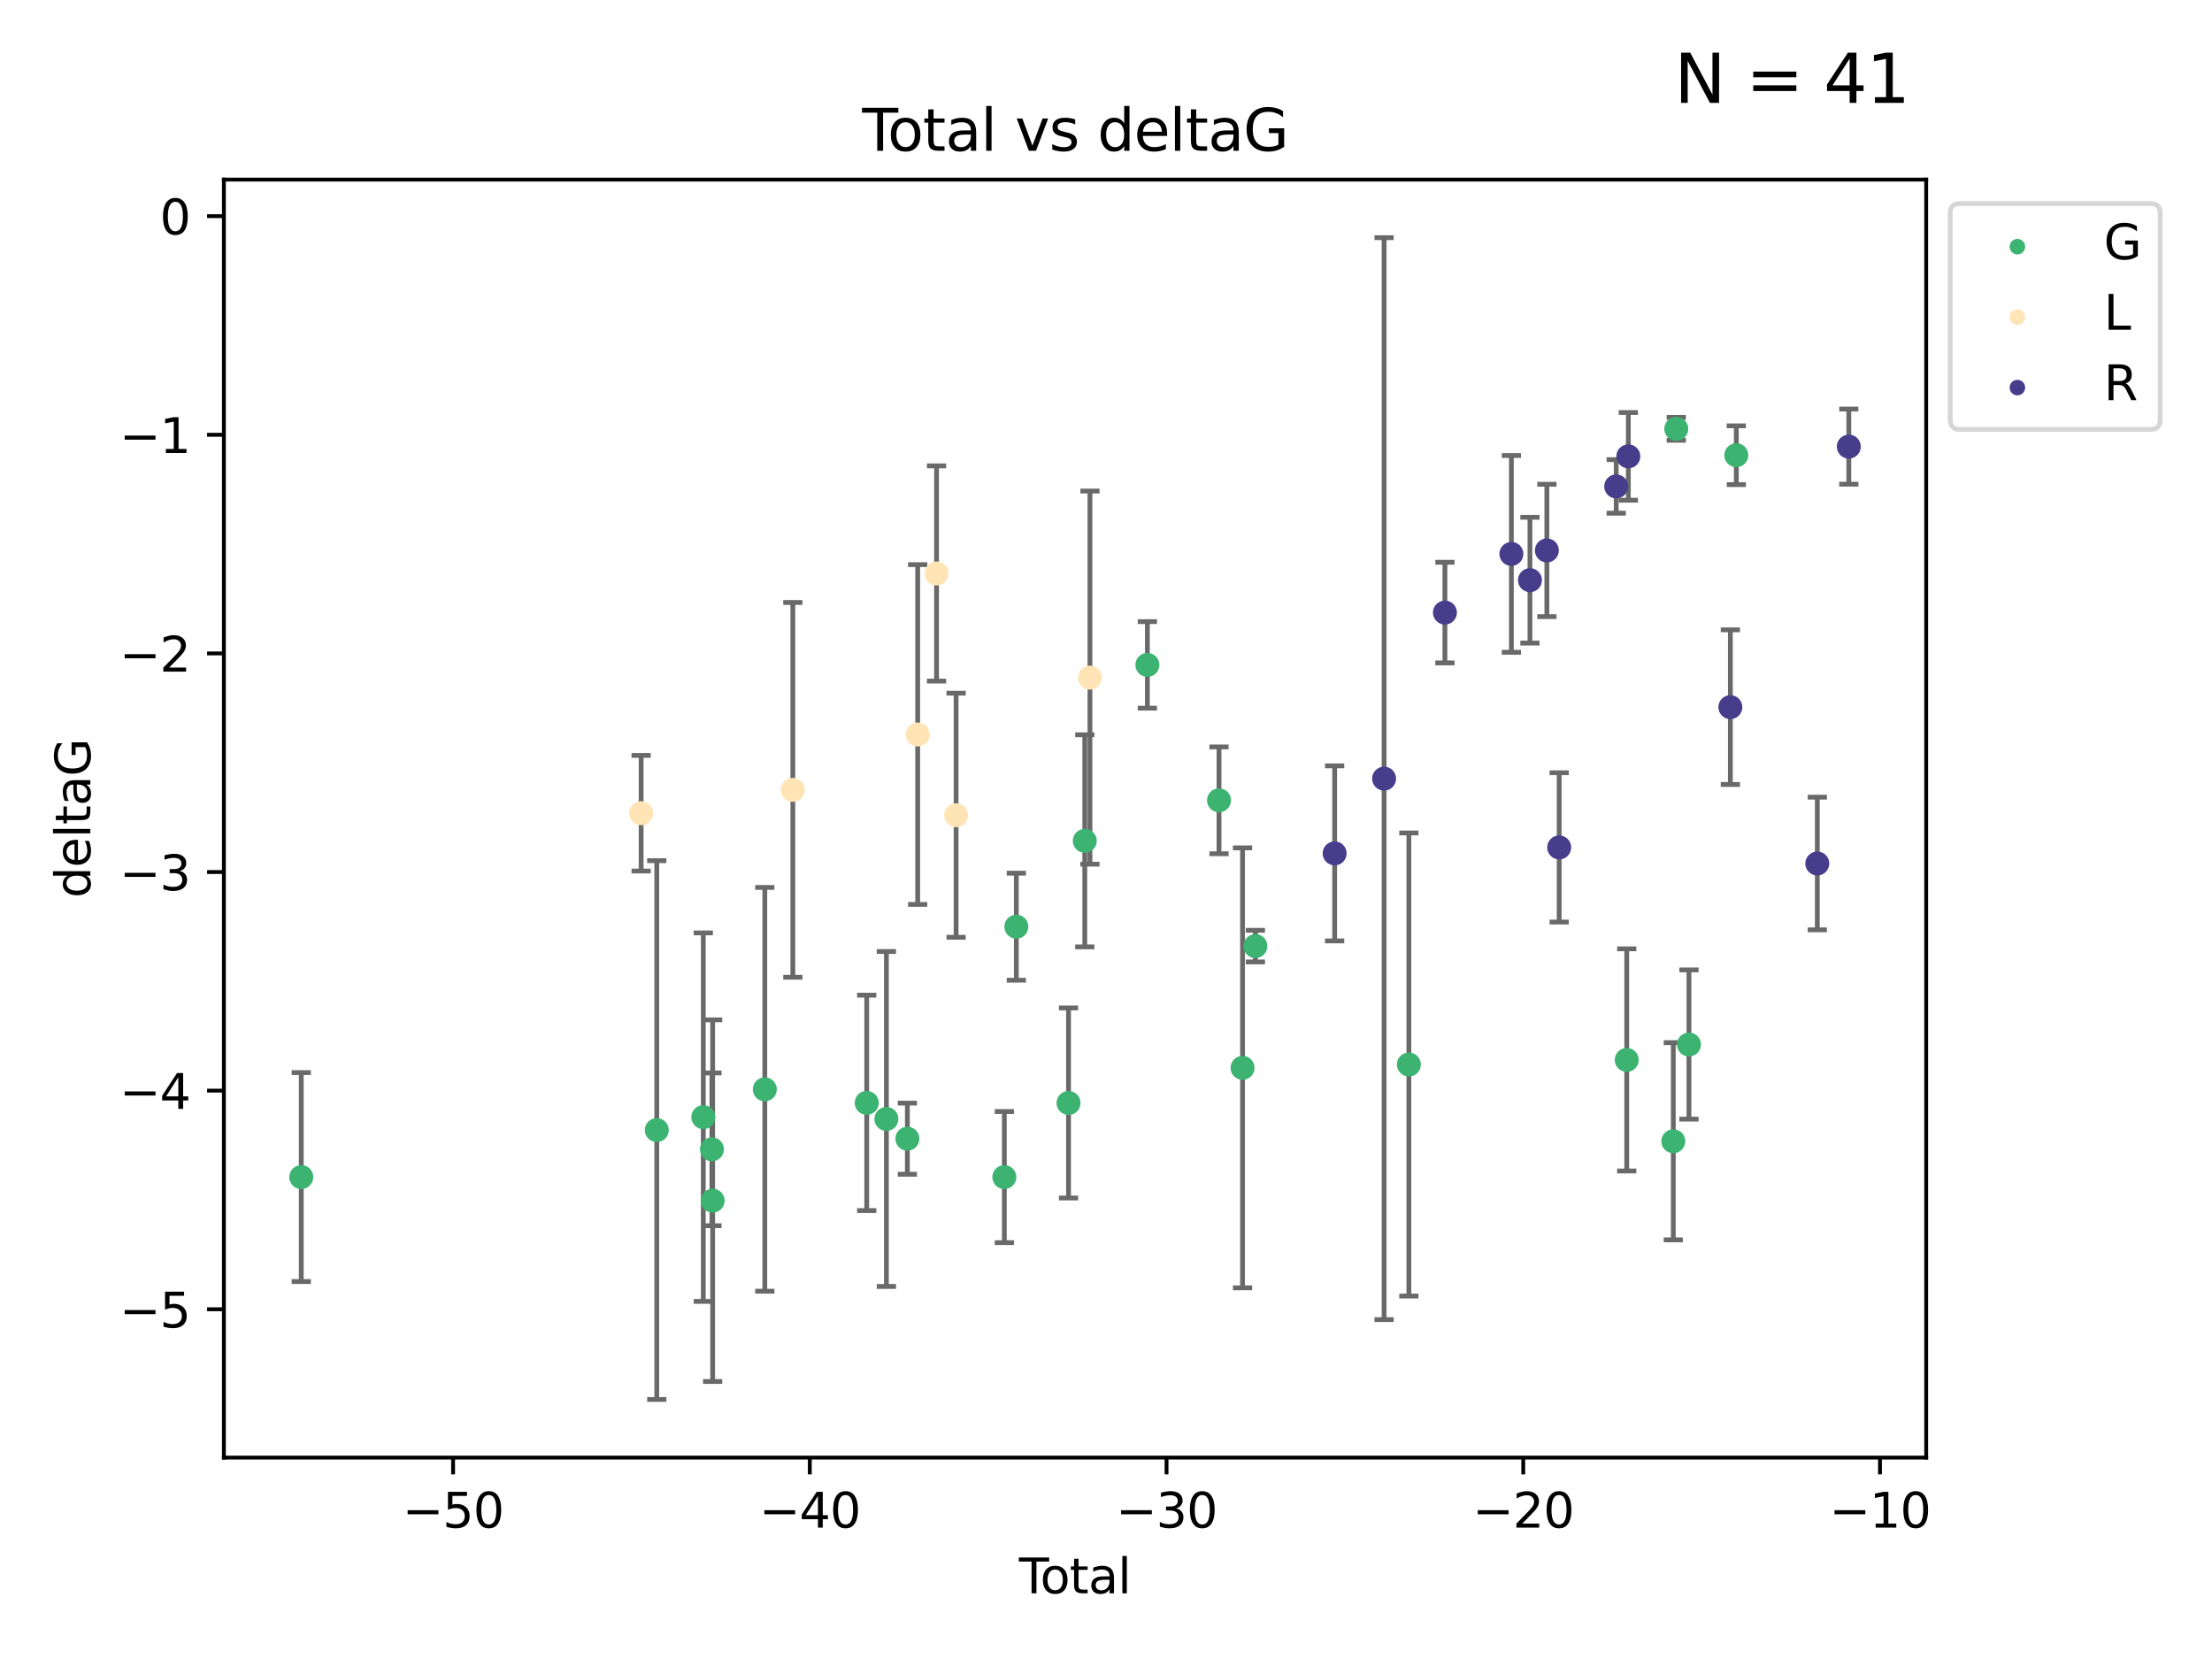 <?xml version="1.0" encoding="utf-8" standalone="no"?>
<!DOCTYPE svg PUBLIC "-//W3C//DTD SVG 1.1//EN"
  "http://www.w3.org/Graphics/SVG/1.1/DTD/svg11.dtd">
<svg xmlns:xlink="http://www.w3.org/1999/xlink" width="460.8pt" height="345.6pt" viewBox="0 0 460.8 345.6" xmlns="http://www.w3.org/2000/svg" version="1.1">
 <defs>
  <style type="text/css">*{stroke-linejoin: round; stroke-linecap: butt}</style>
 </defs>
 <g id="figure_1">
  <g id="patch_1">
   <path d="M 0 345.6 
L 460.8 345.6 
L 460.8 0 
L 0 0 
z
" style="fill: #ffffff"/>
  </g>
  <g id="axes_1">
   <g id="patch_2">
    <path d="M 46.64 303.64 
L 401.26 303.64 
L 401.26 37.411 
L 46.64 37.411 
z
" style="fill: #ffffff"/>
   </g>
   <g id="PathCollection_1">
    <defs>
     <path id="m88c33c9040" d="M 0 1.118 
C 0.297 1.118 0.581 1 0.791 0.791 
C 1 0.581 1.118 0.297 1.118 0 
C 1.118 -0.297 1 -0.581 0.791 -0.791 
C 0.581 -1 0.297 -1.118 0 -1.118 
C -0.297 -1.118 -0.581 -1 -0.791 -0.791 
C -1 -0.581 -1.118 -0.297 -1.118 0 
C -1.118 0.297 -1 0.581 -0.791 0.791 
C -0.581 1 -0.297 1.118 0 1.118 
z
" style="stroke: #3cb371"/>
    </defs>
    <g clip-path="url(#p28c89a655d)">
     <use xlink:href="#m88c33c9040" x="62.759" y="245.206" style="fill: #3cb371; stroke: #3cb371"/>
     <use xlink:href="#m88c33c9040" x="136.817" y="235.417" style="fill: #3cb371; stroke: #3cb371"/>
     <use xlink:href="#m88c33c9040" x="146.508" y="232.722" style="fill: #3cb371; stroke: #3cb371"/>
     <use xlink:href="#m88c33c9040" x="148.312" y="239.422" style="fill: #3cb371; stroke: #3cb371"/>
     <use xlink:href="#m88c33c9040" x="148.458" y="250.123" style="fill: #3cb371; stroke: #3cb371"/>
     <use xlink:href="#m88c33c9040" x="159.324" y="226.925" style="fill: #3cb371; stroke: #3cb371"/>
     <use xlink:href="#m88c33c9040" x="180.553" y="229.748" style="fill: #3cb371; stroke: #3cb371"/>
     <use xlink:href="#m88c33c9040" x="184.652" y="233.098" style="fill: #3cb371; stroke: #3cb371"/>
     <use xlink:href="#m88c33c9040" x="189.023" y="237.211" style="fill: #3cb371; stroke: #3cb371"/>
     <use xlink:href="#m88c33c9040" x="209.225" y="245.208" style="fill: #3cb371; stroke: #3cb371"/>
     <use xlink:href="#m88c33c9040" x="211.722" y="193.048" style="fill: #3cb371; stroke: #3cb371"/>
     <use xlink:href="#m88c33c9040" x="222.594" y="229.767" style="fill: #3cb371; stroke: #3cb371"/>
     <use xlink:href="#m88c33c9040" x="225.981" y="175.162" style="fill: #3cb371; stroke: #3cb371"/>
     <use xlink:href="#m88c33c9040" x="239.019" y="138.512" style="fill: #3cb371; stroke: #3cb371"/>
     <use xlink:href="#m88c33c9040" x="253.941" y="166.72" style="fill: #3cb371; stroke: #3cb371"/>
     <use xlink:href="#m88c33c9040" x="258.845" y="222.452" style="fill: #3cb371; stroke: #3cb371"/>
     <use xlink:href="#m88c33c9040" x="261.522" y="197.092" style="fill: #3cb371; stroke: #3cb371"/>
     <use xlink:href="#m88c33c9040" x="293.494" y="221.756" style="fill: #3cb371; stroke: #3cb371"/>
     <use xlink:href="#m88c33c9040" x="338.879" y="220.798" style="fill: #3cb371; stroke: #3cb371"/>
     <use xlink:href="#m88c33c9040" x="348.581" y="237.742" style="fill: #3cb371; stroke: #3cb371"/>
     <use xlink:href="#m88c33c9040" x="349.199" y="89.328" style="fill: #3cb371; stroke: #3cb371"/>
     <use xlink:href="#m88c33c9040" x="351.841" y="217.592" style="fill: #3cb371; stroke: #3cb371"/>
     <use xlink:href="#m88c33c9040" x="361.704" y="94.83" style="fill: #3cb371; stroke: #3cb371"/>
    </g>
   </g>
   <g id="PathCollection_2">
    <defs>
     <path id="m1de163481c" d="M 0 1.118 
C 0.297 1.118 0.581 1 0.791 0.791 
C 1 0.581 1.118 0.297 1.118 0 
C 1.118 -0.297 1 -0.581 0.791 -0.791 
C 0.581 -1 0.297 -1.118 0 -1.118 
C -0.297 -1.118 -0.581 -1 -0.791 -0.791 
C -1 -0.581 -1.118 -0.297 -1.118 0 
C -1.118 0.297 -1 0.581 -0.791 0.791 
C -0.581 1 -0.297 1.118 0 1.118 
z
" style="stroke: #ffe4b5"/>
    </defs>
    <g clip-path="url(#p28c89a655d)">
     <use xlink:href="#m1de163481c" x="133.561" y="169.409" style="fill: #ffe4b5; stroke: #ffe4b5"/>
     <use xlink:href="#m1de163481c" x="165.164" y="164.546" style="fill: #ffe4b5; stroke: #ffe4b5"/>
     <use xlink:href="#m1de163481c" x="191.171" y="153.015" style="fill: #ffe4b5; stroke: #ffe4b5"/>
     <use xlink:href="#m1de163481c" x="195.1" y="119.467" style="fill: #ffe4b5; stroke: #ffe4b5"/>
     <use xlink:href="#m1de163481c" x="199.174" y="169.829" style="fill: #ffe4b5; stroke: #ffe4b5"/>
     <use xlink:href="#m1de163481c" x="227.058" y="141.16" style="fill: #ffe4b5; stroke: #ffe4b5"/>
    </g>
   </g>
   <g id="PathCollection_3">
    <defs>
     <path id="m292311923b" d="M 0 1.118 
C 0.297 1.118 0.581 1 0.791 0.791 
C 1 0.581 1.118 0.297 1.118 0 
C 1.118 -0.297 1 -0.581 0.791 -0.791 
C 0.581 -1 0.297 -1.118 0 -1.118 
C -0.297 -1.118 -0.581 -1 -0.791 -0.791 
C -1 -0.581 -1.118 -0.297 -1.118 0 
C -1.118 0.297 -1 0.581 -0.791 0.791 
C -0.581 1 -0.297 1.118 0 1.118 
z
" style="stroke: #483d8b"/>
    </defs>
    <g clip-path="url(#p28c89a655d)">
     <use xlink:href="#m292311923b" x="278.031" y="177.774" style="fill: #483d8b; stroke: #483d8b"/>
     <use xlink:href="#m292311923b" x="288.333" y="162.206" style="fill: #483d8b; stroke: #483d8b"/>
     <use xlink:href="#m292311923b" x="301.004" y="127.611" style="fill: #483d8b; stroke: #483d8b"/>
     <use xlink:href="#m292311923b" x="314.848" y="115.389" style="fill: #483d8b; stroke: #483d8b"/>
     <use xlink:href="#m292311923b" x="318.718" y="120.86" style="fill: #483d8b; stroke: #483d8b"/>
     <use xlink:href="#m292311923b" x="322.242" y="114.666" style="fill: #483d8b; stroke: #483d8b"/>
     <use xlink:href="#m292311923b" x="324.807" y="176.532" style="fill: #483d8b; stroke: #483d8b"/>
     <use xlink:href="#m292311923b" x="336.685" y="101.331" style="fill: #483d8b; stroke: #483d8b"/>
     <use xlink:href="#m292311923b" x="339.21" y="95.069" style="fill: #483d8b; stroke: #483d8b"/>
     <use xlink:href="#m292311923b" x="360.468" y="147.313" style="fill: #483d8b; stroke: #483d8b"/>
     <use xlink:href="#m292311923b" x="378.578" y="179.884" style="fill: #483d8b; stroke: #483d8b"/>
     <use xlink:href="#m292311923b" x="385.141" y="93.037" style="fill: #483d8b; stroke: #483d8b"/>
    </g>
   </g>
   <g id="matplotlib.axis_1">
    <g id="xtick_1">
     <g id="line2d_1">
      <defs>
       <path id="mf6ab6c37b0" d="M 0 0 
L 0 3.5 
" style="stroke: #000000; stroke-width: 0.8"/>
      </defs>
      <g>
       <use xlink:href="#mf6ab6c37b0" x="94.385" y="303.64" style="stroke: #000000; stroke-width: 0.8"/>
      </g>
     </g>
     <g id="text_1">
      <!-- −50 -->
      <g transform="translate(83.833 318.238) scale(0.1 -0.1)">
       <defs>
        <path id="DejaVuSans-2212" d="M 678 2272 
L 4684 2272 
L 4684 1741 
L 678 1741 
L 678 2272 
z
" transform="scale(0.016)"/>
        <path id="DejaVuSans-35" d="M 691 4666 
L 3169 4666 
L 3169 4134 
L 1269 4134 
L 1269 2991 
Q 1406 3038 1543 3061 
Q 1681 3084 1819 3084 
Q 2600 3084 3056 2656 
Q 3513 2228 3513 1497 
Q 3513 744 3044 326 
Q 2575 -91 1722 -91 
Q 1428 -91 1123 -41 
Q 819 9 494 109 
L 494 744 
Q 775 591 1075 516 
Q 1375 441 1709 441 
Q 2250 441 2565 725 
Q 2881 1009 2881 1497 
Q 2881 1984 2565 2268 
Q 2250 2553 1709 2553 
Q 1456 2553 1204 2497 
Q 953 2441 691 2322 
L 691 4666 
z
" transform="scale(0.016)"/>
        <path id="DejaVuSans-30" d="M 2034 4250 
Q 1547 4250 1301 3770 
Q 1056 3291 1056 2328 
Q 1056 1369 1301 889 
Q 1547 409 2034 409 
Q 2525 409 2770 889 
Q 3016 1369 3016 2328 
Q 3016 3291 2770 3770 
Q 2525 4250 2034 4250 
z
M 2034 4750 
Q 2819 4750 3233 4129 
Q 3647 3509 3647 2328 
Q 3647 1150 3233 529 
Q 2819 -91 2034 -91 
Q 1250 -91 836 529 
Q 422 1150 422 2328 
Q 422 3509 836 4129 
Q 1250 4750 2034 4750 
z
" transform="scale(0.016)"/>
       </defs>
       <use xlink:href="#DejaVuSans-2212"/>
       <use xlink:href="#DejaVuSans-35" x="83.789"/>
       <use xlink:href="#DejaVuSans-30" x="147.412"/>
      </g>
     </g>
    </g>
    <g id="xtick_2">
     <g id="line2d_2">
      <g>
       <use xlink:href="#mf6ab6c37b0" x="168.697" y="303.64" style="stroke: #000000; stroke-width: 0.8"/>
      </g>
     </g>
     <g id="text_2">
      <!-- −40 -->
      <g transform="translate(158.145 318.238) scale(0.1 -0.1)">
       <defs>
        <path id="DejaVuSans-34" d="M 2419 4116 
L 825 1625 
L 2419 1625 
L 2419 4116 
z
M 2253 4666 
L 3047 4666 
L 3047 1625 
L 3713 1625 
L 3713 1100 
L 3047 1100 
L 3047 0 
L 2419 0 
L 2419 1100 
L 313 1100 
L 313 1709 
L 2253 4666 
z
" transform="scale(0.016)"/>
       </defs>
       <use xlink:href="#DejaVuSans-2212"/>
       <use xlink:href="#DejaVuSans-34" x="83.789"/>
       <use xlink:href="#DejaVuSans-30" x="147.412"/>
      </g>
     </g>
    </g>
    <g id="xtick_3">
     <g id="line2d_3">
      <g>
       <use xlink:href="#mf6ab6c37b0" x="243.01" y="303.64" style="stroke: #000000; stroke-width: 0.8"/>
      </g>
     </g>
     <g id="text_3">
      <!-- −30 -->
      <g transform="translate(232.457 318.238) scale(0.1 -0.1)">
       <defs>
        <path id="DejaVuSans-33" d="M 2597 2516 
Q 3050 2419 3304 2112 
Q 3559 1806 3559 1356 
Q 3559 666 3084 287 
Q 2609 -91 1734 -91 
Q 1441 -91 1130 -33 
Q 819 25 488 141 
L 488 750 
Q 750 597 1062 519 
Q 1375 441 1716 441 
Q 2309 441 2620 675 
Q 2931 909 2931 1356 
Q 2931 1769 2642 2001 
Q 2353 2234 1838 2234 
L 1294 2234 
L 1294 2753 
L 1863 2753 
Q 2328 2753 2575 2939 
Q 2822 3125 2822 3475 
Q 2822 3834 2567 4026 
Q 2313 4219 1838 4219 
Q 1578 4219 1281 4162 
Q 984 4106 628 3988 
L 628 4550 
Q 988 4650 1302 4700 
Q 1616 4750 1894 4750 
Q 2613 4750 3031 4423 
Q 3450 4097 3450 3541 
Q 3450 3153 3228 2886 
Q 3006 2619 2597 2516 
z
" transform="scale(0.016)"/>
       </defs>
       <use xlink:href="#DejaVuSans-2212"/>
       <use xlink:href="#DejaVuSans-33" x="83.789"/>
       <use xlink:href="#DejaVuSans-30" x="147.412"/>
      </g>
     </g>
    </g>
    <g id="xtick_4">
     <g id="line2d_4">
      <g>
       <use xlink:href="#mf6ab6c37b0" x="317.322" y="303.64" style="stroke: #000000; stroke-width: 0.8"/>
      </g>
     </g>
     <g id="text_4">
      <!-- −20 -->
      <g transform="translate(306.77 318.238) scale(0.1 -0.1)">
       <defs>
        <path id="DejaVuSans-32" d="M 1228 531 
L 3431 531 
L 3431 0 
L 469 0 
L 469 531 
Q 828 903 1448 1529 
Q 2069 2156 2228 2338 
Q 2531 2678 2651 2914 
Q 2772 3150 2772 3378 
Q 2772 3750 2511 3984 
Q 2250 4219 1831 4219 
Q 1534 4219 1204 4116 
Q 875 4013 500 3803 
L 500 4441 
Q 881 4594 1212 4672 
Q 1544 4750 1819 4750 
Q 2544 4750 2975 4387 
Q 3406 4025 3406 3419 
Q 3406 3131 3298 2873 
Q 3191 2616 2906 2266 
Q 2828 2175 2409 1742 
Q 1991 1309 1228 531 
z
" transform="scale(0.016)"/>
       </defs>
       <use xlink:href="#DejaVuSans-2212"/>
       <use xlink:href="#DejaVuSans-32" x="83.789"/>
       <use xlink:href="#DejaVuSans-30" x="147.412"/>
      </g>
     </g>
    </g>
    <g id="xtick_5">
     <g id="line2d_5">
      <g>
       <use xlink:href="#mf6ab6c37b0" x="391.634" y="303.64" style="stroke: #000000; stroke-width: 0.8"/>
      </g>
     </g>
     <g id="text_5">
      <!-- −10 -->
      <g transform="translate(381.082 318.238) scale(0.1 -0.1)">
       <defs>
        <path id="DejaVuSans-31" d="M 794 531 
L 1825 531 
L 1825 4091 
L 703 3866 
L 703 4441 
L 1819 4666 
L 2450 4666 
L 2450 531 
L 3481 531 
L 3481 0 
L 794 0 
L 794 531 
z
" transform="scale(0.016)"/>
       </defs>
       <use xlink:href="#DejaVuSans-2212"/>
       <use xlink:href="#DejaVuSans-31" x="83.789"/>
       <use xlink:href="#DejaVuSans-30" x="147.412"/>
      </g>
     </g>
    </g>
    <g id="text_6">
     <!-- Total -->
     <g transform="translate(212.273 331.917) scale(0.1 -0.1)">
      <defs>
       <path id="DejaVuSans-54" d="M -19 4666 
L 3928 4666 
L 3928 4134 
L 2272 4134 
L 2272 0 
L 1638 0 
L 1638 4134 
L -19 4134 
L -19 4666 
z
" transform="scale(0.016)"/>
       <path id="DejaVuSans-6f" d="M 1959 3097 
Q 1497 3097 1228 2736 
Q 959 2375 959 1747 
Q 959 1119 1226 758 
Q 1494 397 1959 397 
Q 2419 397 2687 759 
Q 2956 1122 2956 1747 
Q 2956 2369 2687 2733 
Q 2419 3097 1959 3097 
z
M 1959 3584 
Q 2709 3584 3137 3096 
Q 3566 2609 3566 1747 
Q 3566 888 3137 398 
Q 2709 -91 1959 -91 
Q 1206 -91 779 398 
Q 353 888 353 1747 
Q 353 2609 779 3096 
Q 1206 3584 1959 3584 
z
" transform="scale(0.016)"/>
       <path id="DejaVuSans-74" d="M 1172 4494 
L 1172 3500 
L 2356 3500 
L 2356 3053 
L 1172 3053 
L 1172 1153 
Q 1172 725 1289 603 
Q 1406 481 1766 481 
L 2356 481 
L 2356 0 
L 1766 0 
Q 1100 0 847 248 
Q 594 497 594 1153 
L 594 3053 
L 172 3053 
L 172 3500 
L 594 3500 
L 594 4494 
L 1172 4494 
z
" transform="scale(0.016)"/>
       <path id="DejaVuSans-61" d="M 2194 1759 
Q 1497 1759 1228 1600 
Q 959 1441 959 1056 
Q 959 750 1161 570 
Q 1363 391 1709 391 
Q 2188 391 2477 730 
Q 2766 1069 2766 1631 
L 2766 1759 
L 2194 1759 
z
M 3341 1997 
L 3341 0 
L 2766 0 
L 2766 531 
Q 2569 213 2275 61 
Q 1981 -91 1556 -91 
Q 1019 -91 701 211 
Q 384 513 384 1019 
Q 384 1609 779 1909 
Q 1175 2209 1959 2209 
L 2766 2209 
L 2766 2266 
Q 2766 2663 2505 2880 
Q 2244 3097 1772 3097 
Q 1472 3097 1187 3025 
Q 903 2953 641 2809 
L 641 3341 
Q 956 3463 1253 3523 
Q 1550 3584 1831 3584 
Q 2591 3584 2966 3190 
Q 3341 2797 3341 1997 
z
" transform="scale(0.016)"/>
       <path id="DejaVuSans-6c" d="M 603 4863 
L 1178 4863 
L 1178 0 
L 603 0 
L 603 4863 
z
" transform="scale(0.016)"/>
      </defs>
      <use xlink:href="#DejaVuSans-54"/>
      <use xlink:href="#DejaVuSans-6f" x="44.084"/>
      <use xlink:href="#DejaVuSans-74" x="105.266"/>
      <use xlink:href="#DejaVuSans-61" x="144.475"/>
      <use xlink:href="#DejaVuSans-6c" x="205.754"/>
     </g>
    </g>
   </g>
   <g id="matplotlib.axis_2">
    <g id="ytick_1">
     <g id="line2d_6">
      <defs>
       <path id="md7286b7cca" d="M 0 0 
L -3.5 0 
" style="stroke: #000000; stroke-width: 0.8"/>
      </defs>
      <g>
       <use xlink:href="#md7286b7cca" x="46.64" y="272.744" style="stroke: #000000; stroke-width: 0.8"/>
      </g>
     </g>
     <g id="text_7">
      <!-- −5 -->
      <g transform="translate(24.898 276.543) scale(0.1 -0.1)">
       <use xlink:href="#DejaVuSans-2212"/>
       <use xlink:href="#DejaVuSans-35" x="83.789"/>
      </g>
     </g>
    </g>
    <g id="ytick_2">
     <g id="line2d_7">
      <g>
       <use xlink:href="#md7286b7cca" x="46.64" y="227.202" style="stroke: #000000; stroke-width: 0.8"/>
      </g>
     </g>
     <g id="text_8">
      <!-- −4 -->
      <g transform="translate(24.898 231.001) scale(0.1 -0.1)">
       <use xlink:href="#DejaVuSans-2212"/>
       <use xlink:href="#DejaVuSans-34" x="83.789"/>
      </g>
     </g>
    </g>
    <g id="ytick_3">
     <g id="line2d_8">
      <g>
       <use xlink:href="#md7286b7cca" x="46.64" y="181.659" style="stroke: #000000; stroke-width: 0.8"/>
      </g>
     </g>
     <g id="text_9">
      <!-- −3 -->
      <g transform="translate(24.898 185.459) scale(0.1 -0.1)">
       <use xlink:href="#DejaVuSans-2212"/>
       <use xlink:href="#DejaVuSans-33" x="83.789"/>
      </g>
     </g>
    </g>
    <g id="ytick_4">
     <g id="line2d_9">
      <g>
       <use xlink:href="#md7286b7cca" x="46.64" y="136.117" style="stroke: #000000; stroke-width: 0.8"/>
      </g>
     </g>
     <g id="text_10">
      <!-- −2 -->
      <g transform="translate(24.898 139.916) scale(0.1 -0.1)">
       <use xlink:href="#DejaVuSans-2212"/>
       <use xlink:href="#DejaVuSans-32" x="83.789"/>
      </g>
     </g>
    </g>
    <g id="ytick_5">
     <g id="line2d_10">
      <g>
       <use xlink:href="#md7286b7cca" x="46.64" y="90.575" style="stroke: #000000; stroke-width: 0.8"/>
      </g>
     </g>
     <g id="text_11">
      <!-- −1 -->
      <g transform="translate(24.898 94.374) scale(0.1 -0.1)">
       <use xlink:href="#DejaVuSans-2212"/>
       <use xlink:href="#DejaVuSans-31" x="83.789"/>
      </g>
     </g>
    </g>
    <g id="ytick_6">
     <g id="line2d_11">
      <g>
       <use xlink:href="#md7286b7cca" x="46.64" y="45.033" style="stroke: #000000; stroke-width: 0.8"/>
      </g>
     </g>
     <g id="text_12">
      <!-- 0 -->
      <g transform="translate(33.278 48.832) scale(0.1 -0.1)">
       <use xlink:href="#DejaVuSans-30"/>
      </g>
     </g>
    </g>
    <g id="text_13">
     <!-- deltaG -->
     <g transform="translate(18.818 187.064) rotate(-90) scale(0.1 -0.1)">
      <defs>
       <path id="DejaVuSans-64" d="M 2906 2969 
L 2906 4863 
L 3481 4863 
L 3481 0 
L 2906 0 
L 2906 525 
Q 2725 213 2448 61 
Q 2172 -91 1784 -91 
Q 1150 -91 751 415 
Q 353 922 353 1747 
Q 353 2572 751 3078 
Q 1150 3584 1784 3584 
Q 2172 3584 2448 3432 
Q 2725 3281 2906 2969 
z
M 947 1747 
Q 947 1113 1208 752 
Q 1469 391 1925 391 
Q 2381 391 2643 752 
Q 2906 1113 2906 1747 
Q 2906 2381 2643 2742 
Q 2381 3103 1925 3103 
Q 1469 3103 1208 2742 
Q 947 2381 947 1747 
z
" transform="scale(0.016)"/>
       <path id="DejaVuSans-65" d="M 3597 1894 
L 3597 1613 
L 953 1613 
Q 991 1019 1311 708 
Q 1631 397 2203 397 
Q 2534 397 2845 478 
Q 3156 559 3463 722 
L 3463 178 
Q 3153 47 2828 -22 
Q 2503 -91 2169 -91 
Q 1331 -91 842 396 
Q 353 884 353 1716 
Q 353 2575 817 3079 
Q 1281 3584 2069 3584 
Q 2775 3584 3186 3129 
Q 3597 2675 3597 1894 
z
M 3022 2063 
Q 3016 2534 2758 2815 
Q 2500 3097 2075 3097 
Q 1594 3097 1305 2825 
Q 1016 2553 972 2059 
L 3022 2063 
z
" transform="scale(0.016)"/>
       <path id="DejaVuSans-47" d="M 3809 666 
L 3809 1919 
L 2778 1919 
L 2778 2438 
L 4434 2438 
L 4434 434 
Q 4069 175 3628 42 
Q 3188 -91 2688 -91 
Q 1594 -91 976 548 
Q 359 1188 359 2328 
Q 359 3472 976 4111 
Q 1594 4750 2688 4750 
Q 3144 4750 3555 4637 
Q 3966 4525 4313 4306 
L 4313 3634 
Q 3963 3931 3569 4081 
Q 3175 4231 2741 4231 
Q 1884 4231 1454 3753 
Q 1025 3275 1025 2328 
Q 1025 1384 1454 906 
Q 1884 428 2741 428 
Q 3075 428 3337 486 
Q 3600 544 3809 666 
z
" transform="scale(0.016)"/>
      </defs>
      <use xlink:href="#DejaVuSans-64"/>
      <use xlink:href="#DejaVuSans-65" x="63.477"/>
      <use xlink:href="#DejaVuSans-6c" x="125"/>
      <use xlink:href="#DejaVuSans-74" x="152.783"/>
      <use xlink:href="#DejaVuSans-61" x="191.992"/>
      <use xlink:href="#DejaVuSans-47" x="253.271"/>
     </g>
    </g>
   </g>
   <g id="LineCollection_1">
    <path d="M 62.759 266.97 
L 62.759 223.442 
" clip-path="url(#p28c89a655d)" style="fill: none; stroke: #696969"/>
    <path d="M 136.817 291.539 
L 136.817 179.295 
" clip-path="url(#p28c89a655d)" style="fill: none; stroke: #696969"/>
    <path d="M 146.508 271.104 
L 146.508 194.34 
" clip-path="url(#p28c89a655d)" style="fill: none; stroke: #696969"/>
    <path d="M 148.312 255.335 
L 148.312 223.509 
" clip-path="url(#p28c89a655d)" style="fill: none; stroke: #696969"/>
    <path d="M 148.458 287.792 
L 148.458 212.454 
" clip-path="url(#p28c89a655d)" style="fill: none; stroke: #696969"/>
    <path d="M 159.324 268.982 
L 159.324 184.869 
" clip-path="url(#p28c89a655d)" style="fill: none; stroke: #696969"/>
    <path d="M 180.553 252.187 
L 180.553 207.309 
" clip-path="url(#p28c89a655d)" style="fill: none; stroke: #696969"/>
    <path d="M 184.652 267.988 
L 184.652 198.209 
" clip-path="url(#p28c89a655d)" style="fill: none; stroke: #696969"/>
    <path d="M 189.023 244.618 
L 189.023 229.804 
" clip-path="url(#p28c89a655d)" style="fill: none; stroke: #696969"/>
    <path d="M 209.225 258.868 
L 209.225 231.549 
" clip-path="url(#p28c89a655d)" style="fill: none; stroke: #696969"/>
    <path d="M 211.722 204.196 
L 211.722 181.901 
" clip-path="url(#p28c89a655d)" style="fill: none; stroke: #696969"/>
    <path d="M 222.594 249.56 
L 222.594 209.974 
" clip-path="url(#p28c89a655d)" style="fill: none; stroke: #696969"/>
    <path d="M 225.981 197.251 
L 225.981 153.073 
" clip-path="url(#p28c89a655d)" style="fill: none; stroke: #696969"/>
    <path d="M 239.019 147.524 
L 239.019 129.5 
" clip-path="url(#p28c89a655d)" style="fill: none; stroke: #696969"/>
    <path d="M 253.941 177.847 
L 253.941 155.593 
" clip-path="url(#p28c89a655d)" style="fill: none; stroke: #696969"/>
    <path d="M 258.845 268.277 
L 258.845 176.628 
" clip-path="url(#p28c89a655d)" style="fill: none; stroke: #696969"/>
    <path d="M 261.522 200.383 
L 261.522 193.8 
" clip-path="url(#p28c89a655d)" style="fill: none; stroke: #696969"/>
    <path d="M 293.494 269.992 
L 293.494 173.52 
" clip-path="url(#p28c89a655d)" style="fill: none; stroke: #696969"/>
    <path d="M 338.879 243.938 
L 338.879 197.658 
" clip-path="url(#p28c89a655d)" style="fill: none; stroke: #696969"/>
    <path d="M 348.581 258.282 
L 348.581 217.201 
" clip-path="url(#p28c89a655d)" style="fill: none; stroke: #696969"/>
    <path d="M 349.199 91.708 
L 349.199 86.948 
" clip-path="url(#p28c89a655d)" style="fill: none; stroke: #696969"/>
    <path d="M 351.841 233.136 
L 351.841 202.049 
" clip-path="url(#p28c89a655d)" style="fill: none; stroke: #696969"/>
    <path d="M 361.704 100.949 
L 361.704 88.711 
" clip-path="url(#p28c89a655d)" style="fill: none; stroke: #696969"/>
   </g>
   <g id="line2d_12">
    <defs>
     <path id="m2fb1d50fd2" d="M 2 0 
L -2 -0 
" style="stroke: #696969"/>
    </defs>
    <g clip-path="url(#p28c89a655d)">
     <use xlink:href="#m2fb1d50fd2" x="62.759" y="266.97" style="fill: #696969; stroke: #696969"/>
     <use xlink:href="#m2fb1d50fd2" x="136.817" y="291.539" style="fill: #696969; stroke: #696969"/>
     <use xlink:href="#m2fb1d50fd2" x="146.508" y="271.104" style="fill: #696969; stroke: #696969"/>
     <use xlink:href="#m2fb1d50fd2" x="148.312" y="255.335" style="fill: #696969; stroke: #696969"/>
     <use xlink:href="#m2fb1d50fd2" x="148.458" y="287.792" style="fill: #696969; stroke: #696969"/>
     <use xlink:href="#m2fb1d50fd2" x="159.324" y="268.982" style="fill: #696969; stroke: #696969"/>
     <use xlink:href="#m2fb1d50fd2" x="180.553" y="252.187" style="fill: #696969; stroke: #696969"/>
     <use xlink:href="#m2fb1d50fd2" x="184.652" y="267.988" style="fill: #696969; stroke: #696969"/>
     <use xlink:href="#m2fb1d50fd2" x="189.023" y="244.618" style="fill: #696969; stroke: #696969"/>
     <use xlink:href="#m2fb1d50fd2" x="209.225" y="258.868" style="fill: #696969; stroke: #696969"/>
     <use xlink:href="#m2fb1d50fd2" x="211.722" y="204.196" style="fill: #696969; stroke: #696969"/>
     <use xlink:href="#m2fb1d50fd2" x="222.594" y="249.56" style="fill: #696969; stroke: #696969"/>
     <use xlink:href="#m2fb1d50fd2" x="225.981" y="197.251" style="fill: #696969; stroke: #696969"/>
     <use xlink:href="#m2fb1d50fd2" x="239.019" y="147.524" style="fill: #696969; stroke: #696969"/>
     <use xlink:href="#m2fb1d50fd2" x="253.941" y="177.847" style="fill: #696969; stroke: #696969"/>
     <use xlink:href="#m2fb1d50fd2" x="258.845" y="268.277" style="fill: #696969; stroke: #696969"/>
     <use xlink:href="#m2fb1d50fd2" x="261.522" y="200.383" style="fill: #696969; stroke: #696969"/>
     <use xlink:href="#m2fb1d50fd2" x="293.494" y="269.992" style="fill: #696969; stroke: #696969"/>
     <use xlink:href="#m2fb1d50fd2" x="338.879" y="243.938" style="fill: #696969; stroke: #696969"/>
     <use xlink:href="#m2fb1d50fd2" x="348.581" y="258.282" style="fill: #696969; stroke: #696969"/>
     <use xlink:href="#m2fb1d50fd2" x="349.199" y="91.708" style="fill: #696969; stroke: #696969"/>
     <use xlink:href="#m2fb1d50fd2" x="351.841" y="233.136" style="fill: #696969; stroke: #696969"/>
     <use xlink:href="#m2fb1d50fd2" x="361.704" y="100.949" style="fill: #696969; stroke: #696969"/>
    </g>
   </g>
   <g id="line2d_13">
    <g clip-path="url(#p28c89a655d)">
     <use xlink:href="#m2fb1d50fd2" x="62.759" y="223.442" style="fill: #696969; stroke: #696969"/>
     <use xlink:href="#m2fb1d50fd2" x="136.817" y="179.295" style="fill: #696969; stroke: #696969"/>
     <use xlink:href="#m2fb1d50fd2" x="146.508" y="194.34" style="fill: #696969; stroke: #696969"/>
     <use xlink:href="#m2fb1d50fd2" x="148.312" y="223.509" style="fill: #696969; stroke: #696969"/>
     <use xlink:href="#m2fb1d50fd2" x="148.458" y="212.454" style="fill: #696969; stroke: #696969"/>
     <use xlink:href="#m2fb1d50fd2" x="159.324" y="184.869" style="fill: #696969; stroke: #696969"/>
     <use xlink:href="#m2fb1d50fd2" x="180.553" y="207.309" style="fill: #696969; stroke: #696969"/>
     <use xlink:href="#m2fb1d50fd2" x="184.652" y="198.209" style="fill: #696969; stroke: #696969"/>
     <use xlink:href="#m2fb1d50fd2" x="189.023" y="229.804" style="fill: #696969; stroke: #696969"/>
     <use xlink:href="#m2fb1d50fd2" x="209.225" y="231.549" style="fill: #696969; stroke: #696969"/>
     <use xlink:href="#m2fb1d50fd2" x="211.722" y="181.901" style="fill: #696969; stroke: #696969"/>
     <use xlink:href="#m2fb1d50fd2" x="222.594" y="209.974" style="fill: #696969; stroke: #696969"/>
     <use xlink:href="#m2fb1d50fd2" x="225.981" y="153.073" style="fill: #696969; stroke: #696969"/>
     <use xlink:href="#m2fb1d50fd2" x="239.019" y="129.5" style="fill: #696969; stroke: #696969"/>
     <use xlink:href="#m2fb1d50fd2" x="253.941" y="155.593" style="fill: #696969; stroke: #696969"/>
     <use xlink:href="#m2fb1d50fd2" x="258.845" y="176.628" style="fill: #696969; stroke: #696969"/>
     <use xlink:href="#m2fb1d50fd2" x="261.522" y="193.8" style="fill: #696969; stroke: #696969"/>
     <use xlink:href="#m2fb1d50fd2" x="293.494" y="173.52" style="fill: #696969; stroke: #696969"/>
     <use xlink:href="#m2fb1d50fd2" x="338.879" y="197.658" style="fill: #696969; stroke: #696969"/>
     <use xlink:href="#m2fb1d50fd2" x="348.581" y="217.201" style="fill: #696969; stroke: #696969"/>
     <use xlink:href="#m2fb1d50fd2" x="349.199" y="86.948" style="fill: #696969; stroke: #696969"/>
     <use xlink:href="#m2fb1d50fd2" x="351.841" y="202.049" style="fill: #696969; stroke: #696969"/>
     <use xlink:href="#m2fb1d50fd2" x="361.704" y="88.711" style="fill: #696969; stroke: #696969"/>
    </g>
   </g>
   <g id="LineCollection_2">
    <path d="M 133.561 181.449 
L 133.561 157.369 
" clip-path="url(#p28c89a655d)" style="fill: none; stroke: #696969"/>
    <path d="M 165.164 203.584 
L 165.164 125.509 
" clip-path="url(#p28c89a655d)" style="fill: none; stroke: #696969"/>
    <path d="M 191.171 188.407 
L 191.171 117.624 
" clip-path="url(#p28c89a655d)" style="fill: none; stroke: #696969"/>
    <path d="M 195.1 141.885 
L 195.1 97.05 
" clip-path="url(#p28c89a655d)" style="fill: none; stroke: #696969"/>
    <path d="M 199.174 195.252 
L 199.174 144.406 
" clip-path="url(#p28c89a655d)" style="fill: none; stroke: #696969"/>
    <path d="M 227.058 180.028 
L 227.058 102.292 
" clip-path="url(#p28c89a655d)" style="fill: none; stroke: #696969"/>
   </g>
   <g id="line2d_14">
    <g clip-path="url(#p28c89a655d)">
     <use xlink:href="#m2fb1d50fd2" x="133.561" y="181.449" style="fill: #696969; stroke: #696969"/>
     <use xlink:href="#m2fb1d50fd2" x="165.164" y="203.584" style="fill: #696969; stroke: #696969"/>
     <use xlink:href="#m2fb1d50fd2" x="191.171" y="188.407" style="fill: #696969; stroke: #696969"/>
     <use xlink:href="#m2fb1d50fd2" x="195.1" y="141.885" style="fill: #696969; stroke: #696969"/>
     <use xlink:href="#m2fb1d50fd2" x="199.174" y="195.252" style="fill: #696969; stroke: #696969"/>
     <use xlink:href="#m2fb1d50fd2" x="227.058" y="180.028" style="fill: #696969; stroke: #696969"/>
    </g>
   </g>
   <g id="line2d_15">
    <g clip-path="url(#p28c89a655d)">
     <use xlink:href="#m2fb1d50fd2" x="133.561" y="157.369" style="fill: #696969; stroke: #696969"/>
     <use xlink:href="#m2fb1d50fd2" x="165.164" y="125.509" style="fill: #696969; stroke: #696969"/>
     <use xlink:href="#m2fb1d50fd2" x="191.171" y="117.624" style="fill: #696969; stroke: #696969"/>
     <use xlink:href="#m2fb1d50fd2" x="195.1" y="97.05" style="fill: #696969; stroke: #696969"/>
     <use xlink:href="#m2fb1d50fd2" x="199.174" y="144.406" style="fill: #696969; stroke: #696969"/>
     <use xlink:href="#m2fb1d50fd2" x="227.058" y="102.292" style="fill: #696969; stroke: #696969"/>
    </g>
   </g>
   <g id="LineCollection_3">
    <path d="M 278.031 196.005 
L 278.031 159.543 
" clip-path="url(#p28c89a655d)" style="fill: none; stroke: #696969"/>
    <path d="M 288.333 274.899 
L 288.333 49.513 
" clip-path="url(#p28c89a655d)" style="fill: none; stroke: #696969"/>
    <path d="M 301.004 138.092 
L 301.004 117.13 
" clip-path="url(#p28c89a655d)" style="fill: none; stroke: #696969"/>
    <path d="M 314.848 135.88 
L 314.848 94.898 
" clip-path="url(#p28c89a655d)" style="fill: none; stroke: #696969"/>
    <path d="M 318.718 133.963 
L 318.718 107.756 
" clip-path="url(#p28c89a655d)" style="fill: none; stroke: #696969"/>
    <path d="M 322.242 128.454 
L 322.242 100.877 
" clip-path="url(#p28c89a655d)" style="fill: none; stroke: #696969"/>
    <path d="M 324.807 192.083 
L 324.807 160.981 
" clip-path="url(#p28c89a655d)" style="fill: none; stroke: #696969"/>
    <path d="M 336.685 106.907 
L 336.685 95.755 
" clip-path="url(#p28c89a655d)" style="fill: none; stroke: #696969"/>
    <path d="M 339.21 104.204 
L 339.21 85.934 
" clip-path="url(#p28c89a655d)" style="fill: none; stroke: #696969"/>
    <path d="M 360.468 163.419 
L 360.468 131.207 
" clip-path="url(#p28c89a655d)" style="fill: none; stroke: #696969"/>
    <path d="M 378.578 193.705 
L 378.578 166.063 
" clip-path="url(#p28c89a655d)" style="fill: none; stroke: #696969"/>
    <path d="M 385.141 100.864 
L 385.141 85.209 
" clip-path="url(#p28c89a655d)" style="fill: none; stroke: #696969"/>
   </g>
   <g id="line2d_16">
    <g clip-path="url(#p28c89a655d)">
     <use xlink:href="#m2fb1d50fd2" x="278.031" y="196.005" style="fill: #696969; stroke: #696969"/>
     <use xlink:href="#m2fb1d50fd2" x="288.333" y="274.899" style="fill: #696969; stroke: #696969"/>
     <use xlink:href="#m2fb1d50fd2" x="301.004" y="138.092" style="fill: #696969; stroke: #696969"/>
     <use xlink:href="#m2fb1d50fd2" x="314.848" y="135.88" style="fill: #696969; stroke: #696969"/>
     <use xlink:href="#m2fb1d50fd2" x="318.718" y="133.963" style="fill: #696969; stroke: #696969"/>
     <use xlink:href="#m2fb1d50fd2" x="322.242" y="128.454" style="fill: #696969; stroke: #696969"/>
     <use xlink:href="#m2fb1d50fd2" x="324.807" y="192.083" style="fill: #696969; stroke: #696969"/>
     <use xlink:href="#m2fb1d50fd2" x="336.685" y="106.907" style="fill: #696969; stroke: #696969"/>
     <use xlink:href="#m2fb1d50fd2" x="339.21" y="104.204" style="fill: #696969; stroke: #696969"/>
     <use xlink:href="#m2fb1d50fd2" x="360.468" y="163.419" style="fill: #696969; stroke: #696969"/>
     <use xlink:href="#m2fb1d50fd2" x="378.578" y="193.705" style="fill: #696969; stroke: #696969"/>
     <use xlink:href="#m2fb1d50fd2" x="385.141" y="100.864" style="fill: #696969; stroke: #696969"/>
    </g>
   </g>
   <g id="line2d_17">
    <g clip-path="url(#p28c89a655d)">
     <use xlink:href="#m2fb1d50fd2" x="278.031" y="159.543" style="fill: #696969; stroke: #696969"/>
     <use xlink:href="#m2fb1d50fd2" x="288.333" y="49.513" style="fill: #696969; stroke: #696969"/>
     <use xlink:href="#m2fb1d50fd2" x="301.004" y="117.13" style="fill: #696969; stroke: #696969"/>
     <use xlink:href="#m2fb1d50fd2" x="314.848" y="94.898" style="fill: #696969; stroke: #696969"/>
     <use xlink:href="#m2fb1d50fd2" x="318.718" y="107.756" style="fill: #696969; stroke: #696969"/>
     <use xlink:href="#m2fb1d50fd2" x="322.242" y="100.877" style="fill: #696969; stroke: #696969"/>
     <use xlink:href="#m2fb1d50fd2" x="324.807" y="160.981" style="fill: #696969; stroke: #696969"/>
     <use xlink:href="#m2fb1d50fd2" x="336.685" y="95.755" style="fill: #696969; stroke: #696969"/>
     <use xlink:href="#m2fb1d50fd2" x="339.21" y="85.934" style="fill: #696969; stroke: #696969"/>
     <use xlink:href="#m2fb1d50fd2" x="360.468" y="131.207" style="fill: #696969; stroke: #696969"/>
     <use xlink:href="#m2fb1d50fd2" x="378.578" y="166.063" style="fill: #696969; stroke: #696969"/>
     <use xlink:href="#m2fb1d50fd2" x="385.141" y="85.209" style="fill: #696969; stroke: #696969"/>
    </g>
   </g>
   <g id="line2d_18">
    <defs>
     <path id="ma9586d3b00" d="M 0 2 
C 0.53 2 1.039 1.789 1.414 1.414 
C 1.789 1.039 2 0.53 2 0 
C 2 -0.53 1.789 -1.039 1.414 -1.414 
C 1.039 -1.789 0.53 -2 0 -2 
C -0.53 -2 -1.039 -1.789 -1.414 -1.414 
C -1.789 -1.039 -2 -0.53 -2 0 
C -2 0.53 -1.789 1.039 -1.414 1.414 
C -1.039 1.789 -0.53 2 0 2 
z
" style="stroke: #3cb371"/>
    </defs>
    <g clip-path="url(#p28c89a655d)">
     <use xlink:href="#ma9586d3b00" x="62.759" y="245.206" style="fill: #3cb371; stroke: #3cb371"/>
     <use xlink:href="#ma9586d3b00" x="136.817" y="235.417" style="fill: #3cb371; stroke: #3cb371"/>
     <use xlink:href="#ma9586d3b00" x="146.508" y="232.722" style="fill: #3cb371; stroke: #3cb371"/>
     <use xlink:href="#ma9586d3b00" x="148.312" y="239.422" style="fill: #3cb371; stroke: #3cb371"/>
     <use xlink:href="#ma9586d3b00" x="148.458" y="250.123" style="fill: #3cb371; stroke: #3cb371"/>
     <use xlink:href="#ma9586d3b00" x="159.324" y="226.925" style="fill: #3cb371; stroke: #3cb371"/>
     <use xlink:href="#ma9586d3b00" x="180.553" y="229.748" style="fill: #3cb371; stroke: #3cb371"/>
     <use xlink:href="#ma9586d3b00" x="184.652" y="233.098" style="fill: #3cb371; stroke: #3cb371"/>
     <use xlink:href="#ma9586d3b00" x="189.023" y="237.211" style="fill: #3cb371; stroke: #3cb371"/>
     <use xlink:href="#ma9586d3b00" x="209.225" y="245.208" style="fill: #3cb371; stroke: #3cb371"/>
     <use xlink:href="#ma9586d3b00" x="211.722" y="193.048" style="fill: #3cb371; stroke: #3cb371"/>
     <use xlink:href="#ma9586d3b00" x="222.594" y="229.767" style="fill: #3cb371; stroke: #3cb371"/>
     <use xlink:href="#ma9586d3b00" x="225.981" y="175.162" style="fill: #3cb371; stroke: #3cb371"/>
     <use xlink:href="#ma9586d3b00" x="239.019" y="138.512" style="fill: #3cb371; stroke: #3cb371"/>
     <use xlink:href="#ma9586d3b00" x="253.941" y="166.72" style="fill: #3cb371; stroke: #3cb371"/>
     <use xlink:href="#ma9586d3b00" x="258.845" y="222.452" style="fill: #3cb371; stroke: #3cb371"/>
     <use xlink:href="#ma9586d3b00" x="261.522" y="197.092" style="fill: #3cb371; stroke: #3cb371"/>
     <use xlink:href="#ma9586d3b00" x="293.494" y="221.756" style="fill: #3cb371; stroke: #3cb371"/>
     <use xlink:href="#ma9586d3b00" x="338.879" y="220.798" style="fill: #3cb371; stroke: #3cb371"/>
     <use xlink:href="#ma9586d3b00" x="348.581" y="237.742" style="fill: #3cb371; stroke: #3cb371"/>
     <use xlink:href="#ma9586d3b00" x="349.199" y="89.328" style="fill: #3cb371; stroke: #3cb371"/>
     <use xlink:href="#ma9586d3b00" x="351.841" y="217.592" style="fill: #3cb371; stroke: #3cb371"/>
     <use xlink:href="#ma9586d3b00" x="361.704" y="94.83" style="fill: #3cb371; stroke: #3cb371"/>
    </g>
   </g>
   <g id="line2d_19">
    <defs>
     <path id="m8f73b57b4f" d="M 0 2 
C 0.53 2 1.039 1.789 1.414 1.414 
C 1.789 1.039 2 0.53 2 0 
C 2 -0.53 1.789 -1.039 1.414 -1.414 
C 1.039 -1.789 0.53 -2 0 -2 
C -0.53 -2 -1.039 -1.789 -1.414 -1.414 
C -1.789 -1.039 -2 -0.53 -2 0 
C -2 0.53 -1.789 1.039 -1.414 1.414 
C -1.039 1.789 -0.53 2 0 2 
z
" style="stroke: #ffe4b5"/>
    </defs>
    <g clip-path="url(#p28c89a655d)">
     <use xlink:href="#m8f73b57b4f" x="133.561" y="169.409" style="fill: #ffe4b5; stroke: #ffe4b5"/>
     <use xlink:href="#m8f73b57b4f" x="165.164" y="164.546" style="fill: #ffe4b5; stroke: #ffe4b5"/>
     <use xlink:href="#m8f73b57b4f" x="191.171" y="153.015" style="fill: #ffe4b5; stroke: #ffe4b5"/>
     <use xlink:href="#m8f73b57b4f" x="195.1" y="119.467" style="fill: #ffe4b5; stroke: #ffe4b5"/>
     <use xlink:href="#m8f73b57b4f" x="199.174" y="169.829" style="fill: #ffe4b5; stroke: #ffe4b5"/>
     <use xlink:href="#m8f73b57b4f" x="227.058" y="141.16" style="fill: #ffe4b5; stroke: #ffe4b5"/>
    </g>
   </g>
   <g id="line2d_20">
    <defs>
     <path id="mf18b14da94" d="M 0 2 
C 0.53 2 1.039 1.789 1.414 1.414 
C 1.789 1.039 2 0.53 2 0 
C 2 -0.53 1.789 -1.039 1.414 -1.414 
C 1.039 -1.789 0.53 -2 0 -2 
C -0.53 -2 -1.039 -1.789 -1.414 -1.414 
C -1.789 -1.039 -2 -0.53 -2 0 
C -2 0.53 -1.789 1.039 -1.414 1.414 
C -1.039 1.789 -0.53 2 0 2 
z
" style="stroke: #483d8b"/>
    </defs>
    <g clip-path="url(#p28c89a655d)">
     <use xlink:href="#mf18b14da94" x="278.031" y="177.774" style="fill: #483d8b; stroke: #483d8b"/>
     <use xlink:href="#mf18b14da94" x="288.333" y="162.206" style="fill: #483d8b; stroke: #483d8b"/>
     <use xlink:href="#mf18b14da94" x="301.004" y="127.611" style="fill: #483d8b; stroke: #483d8b"/>
     <use xlink:href="#mf18b14da94" x="314.848" y="115.389" style="fill: #483d8b; stroke: #483d8b"/>
     <use xlink:href="#mf18b14da94" x="318.718" y="120.86" style="fill: #483d8b; stroke: #483d8b"/>
     <use xlink:href="#mf18b14da94" x="322.242" y="114.666" style="fill: #483d8b; stroke: #483d8b"/>
     <use xlink:href="#mf18b14da94" x="324.807" y="176.532" style="fill: #483d8b; stroke: #483d8b"/>
     <use xlink:href="#mf18b14da94" x="336.685" y="101.331" style="fill: #483d8b; stroke: #483d8b"/>
     <use xlink:href="#mf18b14da94" x="339.21" y="95.069" style="fill: #483d8b; stroke: #483d8b"/>
     <use xlink:href="#mf18b14da94" x="360.468" y="147.313" style="fill: #483d8b; stroke: #483d8b"/>
     <use xlink:href="#mf18b14da94" x="378.578" y="179.884" style="fill: #483d8b; stroke: #483d8b"/>
     <use xlink:href="#mf18b14da94" x="385.141" y="93.037" style="fill: #483d8b; stroke: #483d8b"/>
    </g>
   </g>
   <g id="patch_3">
    <path d="M 46.64 303.64 
L 46.64 37.411 
" style="fill: none; stroke: #000000; stroke-width: 0.8; stroke-linejoin: miter; stroke-linecap: square"/>
   </g>
   <g id="patch_4">
    <path d="M 401.26 303.64 
L 401.26 37.411 
" style="fill: none; stroke: #000000; stroke-width: 0.8; stroke-linejoin: miter; stroke-linecap: square"/>
   </g>
   <g id="patch_5">
    <path d="M 46.64 303.64 
L 401.26 303.64 
" style="fill: none; stroke: #000000; stroke-width: 0.8; stroke-linejoin: miter; stroke-linecap: square"/>
   </g>
   <g id="patch_6">
    <path d="M 46.64 37.411 
L 401.26 37.411 
" style="fill: none; stroke: #000000; stroke-width: 0.8; stroke-linejoin: miter; stroke-linecap: square"/>
   </g>
   <g id="text_14">
    <!-- N = 41 -->
    <g transform="translate(348.795 21.426) scale(0.14 -0.14)">
     <defs>
      <path id="DejaVuSans-4e" d="M 628 4666 
L 1478 4666 
L 3547 763 
L 3547 4666 
L 4159 4666 
L 4159 0 
L 3309 0 
L 1241 3903 
L 1241 0 
L 628 0 
L 628 4666 
z
" transform="scale(0.016)"/>
      <path id="DejaVuSans-20" transform="scale(0.016)"/>
      <path id="DejaVuSans-3d" d="M 678 2906 
L 4684 2906 
L 4684 2381 
L 678 2381 
L 678 2906 
z
M 678 1631 
L 4684 1631 
L 4684 1100 
L 678 1100 
L 678 1631 
z
" transform="scale(0.016)"/>
     </defs>
     <use xlink:href="#DejaVuSans-4e"/>
     <use xlink:href="#DejaVuSans-20" x="74.805"/>
     <use xlink:href="#DejaVuSans-3d" x="106.592"/>
     <use xlink:href="#DejaVuSans-20" x="190.381"/>
     <use xlink:href="#DejaVuSans-34" x="222.168"/>
     <use xlink:href="#DejaVuSans-31" x="285.791"/>
    </g>
   </g>
   <g id="text_15">
    <!-- Total vs deltaG -->
    <g transform="translate(179.602 31.411) scale(0.12 -0.12)">
     <defs>
      <path id="DejaVuSans-76" d="M 191 3500 
L 800 3500 
L 1894 563 
L 2988 3500 
L 3597 3500 
L 2284 0 
L 1503 0 
L 191 3500 
z
" transform="scale(0.016)"/>
      <path id="DejaVuSans-73" d="M 2834 3397 
L 2834 2853 
Q 2591 2978 2328 3040 
Q 2066 3103 1784 3103 
Q 1356 3103 1142 2972 
Q 928 2841 928 2578 
Q 928 2378 1081 2264 
Q 1234 2150 1697 2047 
L 1894 2003 
Q 2506 1872 2764 1633 
Q 3022 1394 3022 966 
Q 3022 478 2636 193 
Q 2250 -91 1575 -91 
Q 1294 -91 989 -36 
Q 684 19 347 128 
L 347 722 
Q 666 556 975 473 
Q 1284 391 1588 391 
Q 1994 391 2212 530 
Q 2431 669 2431 922 
Q 2431 1156 2273 1281 
Q 2116 1406 1581 1522 
L 1381 1569 
Q 847 1681 609 1914 
Q 372 2147 372 2553 
Q 372 3047 722 3315 
Q 1072 3584 1716 3584 
Q 2034 3584 2315 3537 
Q 2597 3491 2834 3397 
z
" transform="scale(0.016)"/>
     </defs>
     <use xlink:href="#DejaVuSans-54"/>
     <use xlink:href="#DejaVuSans-6f" x="44.084"/>
     <use xlink:href="#DejaVuSans-74" x="105.266"/>
     <use xlink:href="#DejaVuSans-61" x="144.475"/>
     <use xlink:href="#DejaVuSans-6c" x="205.754"/>
     <use xlink:href="#DejaVuSans-20" x="233.537"/>
     <use xlink:href="#DejaVuSans-76" x="265.324"/>
     <use xlink:href="#DejaVuSans-73" x="324.504"/>
     <use xlink:href="#DejaVuSans-20" x="376.604"/>
     <use xlink:href="#DejaVuSans-64" x="408.391"/>
     <use xlink:href="#DejaVuSans-65" x="471.867"/>
     <use xlink:href="#DejaVuSans-6c" x="533.391"/>
     <use xlink:href="#DejaVuSans-74" x="561.174"/>
     <use xlink:href="#DejaVuSans-61" x="600.383"/>
     <use xlink:href="#DejaVuSans-47" x="661.662"/>
    </g>
   </g>
   <g id="legend_1">
    <g id="patch_7">
     <path d="M 408.26 89.446 
L 448.008 89.446 
Q 450.008 89.446 450.008 87.446 
L 450.008 44.411 
Q 450.008 42.411 448.008 42.411 
L 408.26 42.411 
Q 406.26 42.411 406.26 44.411 
L 406.26 87.446 
Q 406.26 89.446 408.26 89.446 
z
" style="fill: #ffffff; opacity: 0.8; stroke: #cccccc; stroke-linejoin: miter"/>
    </g>
    <g id="PathCollection_4">
     <g>
      <use xlink:href="#m88c33c9040" x="420.26" y="51.385" style="fill: #3cb371; stroke: #3cb371"/>
     </g>
    </g>
    <g id="text_16">
     <!-- G -->
     <g transform="translate(438.26 54.01) scale(0.1 -0.1)">
      <use xlink:href="#DejaVuSans-47"/>
     </g>
    </g>
    <g id="PathCollection_5">
     <g>
      <use xlink:href="#m1de163481c" x="420.26" y="66.063" style="fill: #ffe4b5; stroke: #ffe4b5"/>
     </g>
    </g>
    <g id="text_17">
     <!-- L -->
     <g transform="translate(438.26 68.688) scale(0.1 -0.1)">
      <defs>
       <path id="DejaVuSans-4c" d="M 628 4666 
L 1259 4666 
L 1259 531 
L 3531 531 
L 3531 0 
L 628 0 
L 628 4666 
z
" transform="scale(0.016)"/>
      </defs>
      <use xlink:href="#DejaVuSans-4c"/>
     </g>
    </g>
    <g id="PathCollection_6">
     <g>
      <use xlink:href="#m292311923b" x="420.26" y="80.741" style="fill: #483d8b; stroke: #483d8b"/>
     </g>
    </g>
    <g id="text_18">
     <!-- R -->
     <g transform="translate(438.26 83.366) scale(0.1 -0.1)">
      <defs>
       <path id="DejaVuSans-52" d="M 2841 2188 
Q 3044 2119 3236 1894 
Q 3428 1669 3622 1275 
L 4263 0 
L 3584 0 
L 2988 1197 
Q 2756 1666 2539 1819 
Q 2322 1972 1947 1972 
L 1259 1972 
L 1259 0 
L 628 0 
L 628 4666 
L 2053 4666 
Q 2853 4666 3247 4331 
Q 3641 3997 3641 3322 
Q 3641 2881 3436 2590 
Q 3231 2300 2841 2188 
z
M 1259 4147 
L 1259 2491 
L 2053 2491 
Q 2509 2491 2742 2702 
Q 2975 2913 2975 3322 
Q 2975 3731 2742 3939 
Q 2509 4147 2053 4147 
L 1259 4147 
z
" transform="scale(0.016)"/>
      </defs>
      <use xlink:href="#DejaVuSans-52"/>
     </g>
    </g>
   </g>
  </g>
 </g>
 <defs>
  <clipPath id="p28c89a655d">
   <rect x="46.64" y="37.411" width="354.62" height="266.229"/>
  </clipPath>
 </defs>
</svg>
